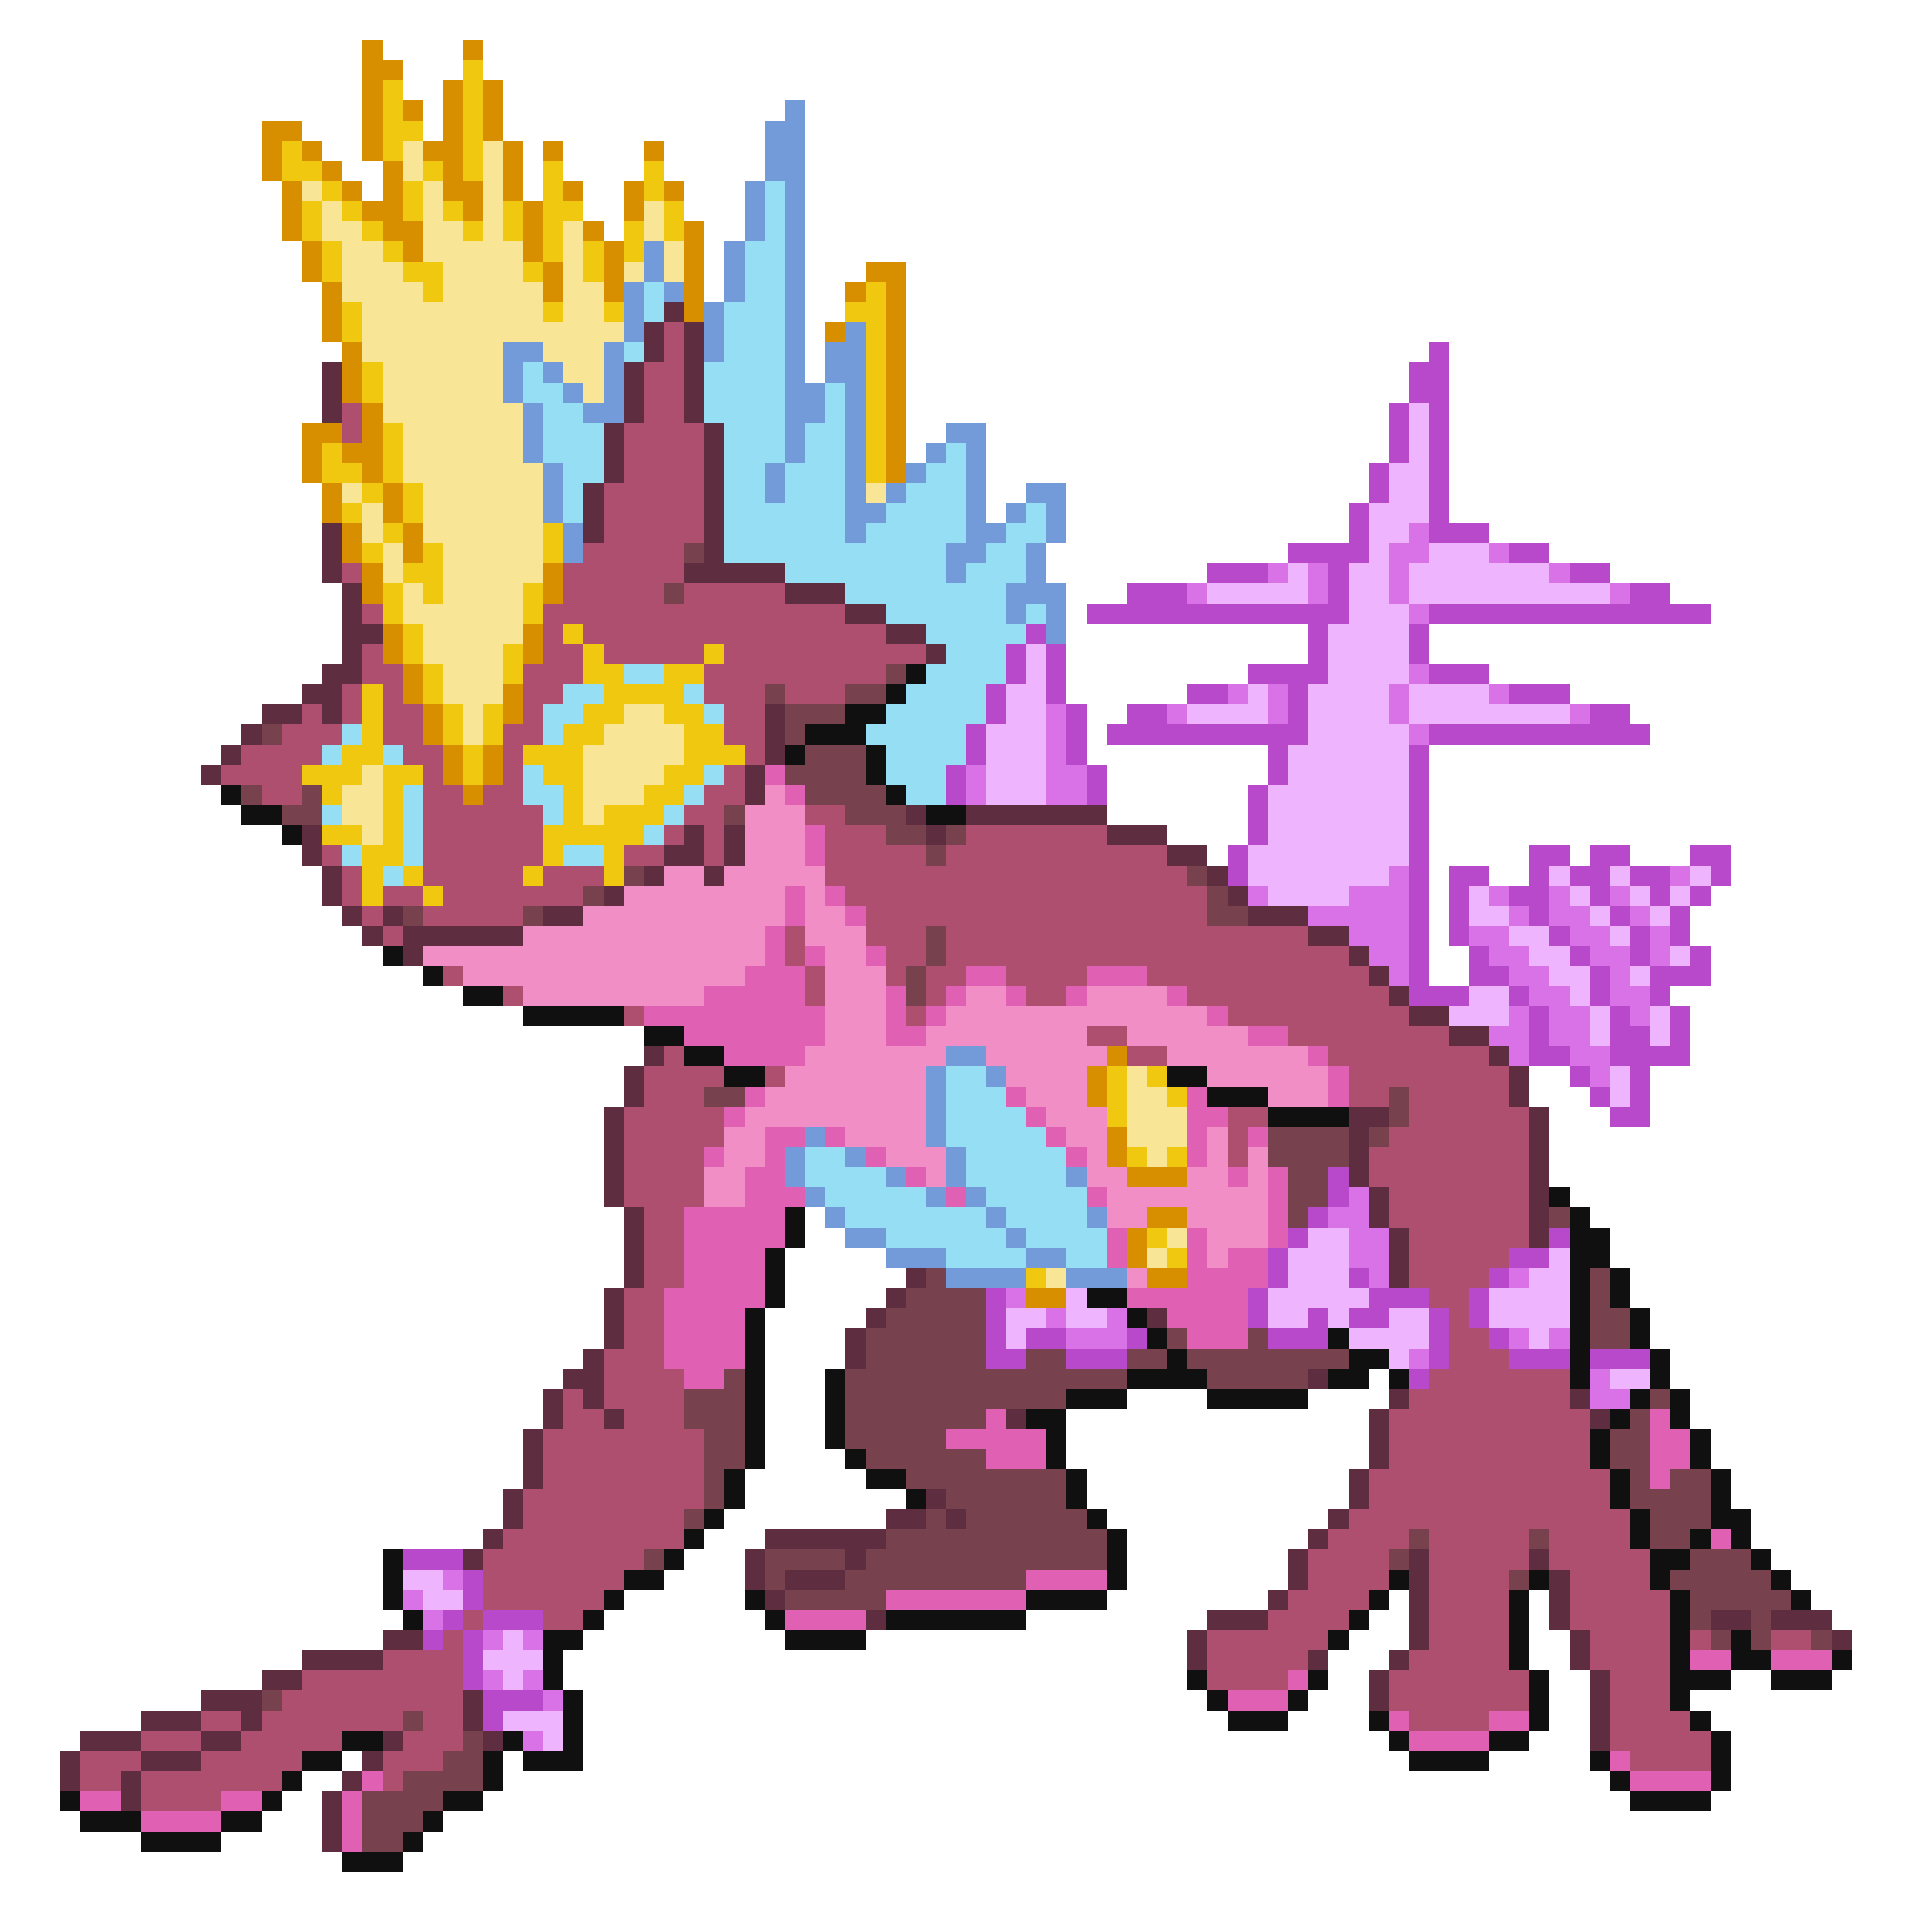 <svg xmlns="http://www.w3.org/2000/svg" viewBox="0 -0.5 96 96" shape-rendering="crispEdges">
<path stroke="#d78f00" d="M18 2h1M23 2h1M18 3h2M18 4h1M22 4h1M24 4h1M18 5h1M20 5h1M22 5h1M24 5h1M13 6h2M18 6h1M22 6h1M24 6h1M13 7h1M15 7h1M18 7h1M21 7h2M25 7h1M27 7h1M32 7h1M13 8h1M16 8h1M19 8h1M22 8h1M25 8h1M14 9h1M17 9h1M19 9h1M22 9h2M25 9h1M28 9h1M31 9h1M33 9h1M14 10h1M18 10h2M23 10h1M26 10h1M31 10h1M14 11h1M19 11h2M26 11h1M29 11h1M34 11h1M15 12h1M20 12h1M26 12h1M30 12h1M34 12h1M15 13h1M27 13h1M30 13h1M34 13h1M43 13h2M16 14h1M27 14h1M30 14h1M34 14h1M42 14h1M44 14h1M16 15h1M34 15h1M44 15h1M16 16h1M41 16h1M44 16h1M17 17h1M44 17h1M17 18h1M44 18h1M17 19h1M44 19h1M18 20h1M44 20h1M15 21h2M18 21h1M44 21h1M15 22h1M17 22h2M44 22h1M15 23h1M18 23h1M44 23h1M16 24h1M19 24h1M16 25h1M19 25h1M17 26h1M20 26h1M17 27h1M20 27h1M18 28h1M27 28h1M18 29h1M27 29h1M19 31h1M26 31h1M19 32h1M26 32h1M20 33h1M20 34h1M25 34h1M21 35h1M25 35h1M21 36h1M22 37h1M24 37h1M22 38h1M24 38h1M23 39h1M55 52h1M54 53h1M54 54h1M55 56h1M55 57h1M56 58h3M57 60h2M56 61h1M56 62h1M57 63h2M51 64h2" />
<path stroke="#f0c810" d="M23 3h1M19 4h1M23 4h1M19 5h1M23 5h1M19 6h2M23 6h1M14 7h1M19 7h1M23 7h1M14 8h2M21 8h1M23 8h1M27 8h1M32 8h1M16 9h1M20 9h1M27 9h1M32 9h1M15 10h1M17 10h1M20 10h1M22 10h1M25 10h1M27 10h2M33 10h1M15 11h1M18 11h1M23 11h1M25 11h1M27 11h1M31 11h1M33 11h1M16 12h1M19 12h1M27 12h1M29 12h1M31 12h1M16 13h1M20 13h2M26 13h1M29 13h1M21 14h1M43 14h1M17 15h1M27 15h1M30 15h1M42 15h2M17 16h1M43 16h1M43 17h1M18 18h1M43 18h1M18 19h1M43 19h1M43 20h1M19 21h1M43 21h1M16 22h1M19 22h1M43 22h1M16 23h2M19 23h1M43 23h1M18 24h1M20 24h1M17 25h1M20 25h1M19 26h1M27 26h1M18 27h1M21 27h1M27 27h1M20 28h2M19 29h1M21 29h1M26 29h1M19 30h1M26 30h1M20 31h1M28 31h1M20 32h1M25 32h1M29 32h1M35 32h1M21 33h1M25 33h1M29 33h2M33 33h2M18 34h1M21 34h1M30 34h4M18 35h1M22 35h1M24 35h1M29 35h2M33 35h2M18 36h1M22 36h1M24 36h1M28 36h2M34 36h2M17 37h2M23 37h1M26 37h3M34 37h3M15 38h3M19 38h2M23 38h1M27 38h2M33 38h2M16 39h1M19 39h1M28 39h1M32 39h2M19 40h1M28 40h1M30 40h3M16 41h2M19 41h1M27 41h5M18 42h2M27 42h1M30 42h1M18 43h1M20 43h1M26 43h1M30 43h1M18 44h1M21 44h1M55 53h1M57 53h1M55 54h1M58 54h1M55 55h1M56 57h1M58 57h1M57 61h1M58 62h1M51 63h1" />
<path stroke="#739bd9" d="M39 5h1M38 6h2M38 7h2M38 8h2M37 9h1M39 9h1M37 10h1M39 10h1M37 11h1M39 11h1M32 12h1M36 12h1M39 12h1M32 13h1M36 13h1M39 13h1M31 14h1M33 14h1M36 14h1M39 14h1M31 15h1M35 15h1M39 15h1M31 16h1M35 16h1M39 16h1M42 16h1M25 17h2M30 17h1M35 17h1M39 17h1M41 17h2M25 18h1M27 18h1M30 18h1M39 18h1M41 18h2M25 19h1M28 19h1M30 19h1M39 19h2M42 19h1M26 20h1M29 20h2M39 20h2M42 20h1M26 21h1M39 21h1M42 21h1M47 21h2M26 22h1M39 22h1M42 22h1M46 22h1M48 22h1M27 23h1M38 23h1M42 23h1M45 23h1M48 23h1M27 24h1M38 24h1M42 24h1M44 24h1M48 24h1M51 24h2M27 25h1M42 25h2M48 25h1M50 25h1M52 25h1M28 26h1M42 26h1M48 26h2M52 26h1M28 27h1M47 27h2M51 27h1M47 28h1M51 28h1M50 29h3M50 30h1M52 30h1M52 31h1M47 52h2M46 53h1M49 53h1M46 54h1M46 55h1M40 56h1M46 56h1M39 57h1M42 57h1M47 57h1M39 58h1M44 58h1M47 58h1M53 58h1M40 59h1M46 59h1M48 59h1M41 60h1M49 60h1M54 60h1M42 61h2M50 61h1M44 62h3M51 62h2M47 63h4M53 63h3" />
<path stroke="#f8e696" d="M20 7h1M24 7h1M20 8h1M24 8h1M15 9h1M21 9h1M24 9h1M16 10h1M21 10h1M24 10h1M32 10h1M16 11h2M21 11h2M24 11h1M28 11h1M32 11h1M17 12h2M21 12h5M28 12h1M33 12h1M17 13h3M22 13h4M28 13h1M31 13h1M33 13h1M17 14h4M22 14h5M28 14h2M18 15h9M28 15h2M18 16h13M18 17h7M27 17h3M19 18h6M28 18h2M19 19h6M29 19h1M19 20h7M20 21h6M20 22h6M20 23h7M17 24h1M21 24h6M43 24h1M18 25h1M21 25h6M18 26h1M21 26h6M19 27h1M22 27h5M19 28h1M22 28h5M20 29h1M22 29h4M20 30h6M21 31h5M21 32h4M22 33h3M22 34h3M23 35h1M31 35h2M23 36h1M30 36h4M29 37h5M18 38h1M29 38h4M17 39h2M29 39h3M17 40h2M29 40h1M18 41h1M56 53h1M56 54h2M56 55h3M56 56h3M57 57h1M58 61h1M57 62h1M52 63h1" />
<path stroke="#96def3" d="M38 9h1M38 10h1M38 11h1M37 12h2M37 13h2M32 14h1M37 14h2M32 15h1M36 15h3M36 16h3M31 17h1M36 17h3M26 18h1M35 18h4M26 19h2M35 19h4M41 19h1M27 20h2M35 20h4M41 20h1M27 21h3M36 21h3M40 21h2M27 22h3M36 22h3M40 22h2M47 22h1M28 23h2M36 23h2M39 23h3M46 23h2M28 24h1M36 24h2M39 24h3M45 24h3M28 25h1M36 25h6M44 25h4M51 25h1M36 26h6M43 26h5M50 26h2M36 27h11M49 27h2M39 28h8M48 28h3M42 29h8M44 30h6M51 30h1M46 31h5M47 32h3M31 33h2M46 33h4M28 34h2M34 34h1M45 34h4M27 35h2M35 35h1M44 35h5M17 36h1M27 36h1M43 36h5M16 37h1M19 37h1M44 37h4M26 38h1M35 38h1M44 38h3M20 39h1M26 39h2M34 39h1M45 39h2M16 40h1M20 40h1M27 40h1M33 40h1M20 41h1M32 41h1M17 42h1M20 42h1M28 42h2M19 43h1M47 53h2M47 54h3M47 55h4M47 56h5M40 57h2M48 57h5M40 58h4M48 58h5M41 59h5M49 59h5M42 60h7M50 60h4M44 61h6M51 61h4M47 62h4M53 62h2" />
<path stroke="#5e2d40" d="M33 15h1M32 16h1M34 16h1M32 17h1M34 17h1M16 18h1M31 18h1M34 18h1M16 19h1M31 19h1M34 19h1M16 20h1M31 20h1M34 20h1M30 21h1M35 21h1M30 22h1M35 22h1M30 23h1M35 23h1M29 24h1M35 24h1M29 25h1M35 25h1M16 26h1M29 26h1M35 26h1M16 27h1M35 27h1M16 28h1M34 28h5M17 29h1M39 29h3M17 30h1M42 30h2M17 31h2M44 31h2M17 32h1M46 32h1M16 33h2M15 34h2M13 35h2M16 35h1M38 35h1M12 36h1M38 36h1M11 37h1M38 37h1M10 38h1M37 38h1M37 39h1M45 40h1M48 40h7M15 41h1M34 41h1M36 41h1M46 41h1M55 41h3M15 42h1M33 42h2M36 42h1M58 42h2M16 43h1M32 43h1M35 43h1M60 43h1M16 44h1M30 44h1M61 44h1M17 45h1M19 45h1M27 45h2M62 45h3M18 46h1M20 46h6M65 46h2M20 47h1M67 47h1M68 48h1M69 49h1M70 50h2M72 51h2M32 52h1M74 52h1M31 53h1M75 53h1M31 54h1M75 54h1M30 55h1M67 55h2M76 55h1M30 56h1M67 56h1M76 56h1M30 57h1M67 57h1M76 57h1M30 58h1M67 58h1M76 58h1M30 59h1M68 59h1M76 59h1M31 60h1M68 60h1M76 60h1M31 61h1M69 61h1M76 61h1M31 62h1M69 62h1M31 63h1M45 63h1M69 63h1M30 64h1M44 64h1M30 65h1M43 65h1M57 65h1M30 66h1M42 66h1M29 67h1M42 67h1M28 68h2M65 68h1M27 69h1M29 69h1M69 69h1M78 69h1M27 70h1M30 70h1M50 70h1M68 70h1M79 70h1M26 71h1M68 71h1M26 72h1M68 72h1M26 73h1M67 73h1M25 74h1M46 74h1M67 74h1M25 75h1M44 75h2M47 75h1M66 75h1M24 76h1M38 76h6M65 76h1M23 77h1M37 77h1M42 77h1M64 77h1M70 77h1M76 77h1M37 78h1M39 78h3M64 78h1M70 78h1M77 78h1M38 79h1M63 79h1M70 79h1M77 79h1M43 80h1M60 80h3M70 80h1M77 80h1M85 80h2M88 80h3M19 81h2M59 81h1M70 81h1M78 81h1M91 81h1M15 82h4M59 82h1M65 82h1M69 82h1M78 82h1M13 83h2M68 83h1M79 83h1M10 84h3M23 84h1M68 84h1M79 84h1M7 85h3M12 85h1M23 85h1M79 85h1M4 86h3M10 86h2M19 86h1M24 86h1M79 86h1M3 87h1M7 87h3M18 87h1M3 88h1M6 88h1M17 88h1M6 89h1M16 89h1M16 90h1M16 91h1" />
<path stroke="#ae4f6f" d="M33 16h1M33 17h1M32 18h2M32 19h2M17 20h1M32 20h2M17 21h1M31 21h4M31 22h4M31 23h4M30 24h5M30 25h5M30 26h5M29 27h5M17 28h1M28 28h6M28 29h5M34 29h5M18 30h1M27 30h15M27 31h1M29 31h15M18 32h1M27 32h2M30 32h5M36 32h10M18 33h2M26 33h3M35 33h9M17 34h1M19 34h1M26 34h2M35 34h3M39 34h3M15 35h1M17 35h1M19 35h2M26 35h1M36 35h2M14 36h3M19 36h2M25 36h2M36 36h2M12 37h4M20 37h2M25 37h1M37 37h1M11 38h4M21 38h1M25 38h1M36 38h1M13 39h2M21 39h2M24 39h2M35 39h2M21 40h6M34 40h2M40 40h2M21 41h6M33 41h1M35 41h1M41 41h3M48 41h7M16 42h1M21 42h6M31 42h2M35 42h1M41 42h5M47 42h11M17 43h1M21 43h5M27 43h3M41 43h18M17 44h1M19 44h2M22 44h7M42 44h18M18 45h1M21 45h5M43 45h17M19 46h1M39 46h1M43 46h3M47 46h18M39 47h1M44 47h2M47 47h20M22 48h1M40 48h1M44 48h1M46 48h2M50 48h4M57 48h11M25 49h1M40 49h1M46 49h1M51 49h2M59 49h10M31 50h1M45 50h1M61 50h9M54 51h2M64 51h8M33 52h1M56 52h2M66 52h8M32 53h4M38 53h1M67 53h8M32 54h3M67 54h2M70 54h5M31 55h5M61 55h2M70 55h6M31 56h5M61 56h1M69 56h7M31 57h4M61 57h1M68 57h8M31 58h4M68 58h8M31 59h4M69 59h7M32 60h2M69 60h7M32 61h2M70 61h6M32 62h2M70 62h5M32 63h2M70 63h4M31 64h2M71 64h2M31 65h2M72 65h1M31 66h2M72 66h2M30 67h3M72 67h3M30 68h4M71 68h7M28 69h1M30 69h4M70 69h8M28 70h2M31 70h3M69 70h10M27 71h8M69 71h10M27 72h8M69 72h10M27 73h8M68 73h12M26 74h9M68 74h12M26 75h8M67 75h14M25 76h9M66 76h4M71 76h5M77 76h4M24 77h8M65 77h4M71 77h5M77 77h5M24 78h7M65 78h4M71 78h4M78 78h4M24 79h6M64 79h4M71 79h4M78 79h5M23 80h1M27 80h2M63 80h4M71 80h4M78 80h5M22 81h1M60 81h6M71 81h4M79 81h4M84 81h1M88 81h2M19 82h4M60 82h5M70 82h5M79 82h4M15 83h8M60 83h4M69 83h7M80 83h3M14 84h9M69 84h7M80 84h3M10 85h2M13 85h7M21 85h2M70 85h4M80 85h4M7 86h3M12 86h5M20 86h3M80 86h5M4 87h3M10 87h5M19 87h3M81 87h4M4 88h2M7 88h7M19 88h1M7 89h4" />
<path stroke="#b749ca" d="M71 17h1M70 18h2M70 19h2M69 20h1M71 20h1M69 21h1M71 21h1M69 22h1M71 22h1M68 23h1M71 23h1M68 24h1M71 24h1M67 25h1M71 25h1M67 26h1M71 26h3M64 27h4M75 27h2M60 28h3M66 28h1M78 28h2M56 29h3M66 29h1M81 29h2M54 30h13M71 30h14M51 31h1M65 31h1M70 31h1M50 32h1M52 32h1M65 32h1M70 32h1M50 33h1M52 33h1M62 33h4M71 33h3M49 34h1M52 34h1M59 34h2M64 34h1M75 34h3M49 35h1M53 35h1M56 35h2M64 35h1M79 35h2M48 36h1M53 36h1M55 36h10M71 36h11M48 37h1M53 37h1M63 37h1M70 37h1M47 38h1M54 38h1M63 38h1M70 38h1M47 39h1M54 39h1M62 39h1M70 39h1M62 40h1M70 40h1M62 41h1M70 41h1M61 42h1M70 42h1M76 42h2M79 42h2M84 42h2M61 43h1M70 43h1M72 43h2M76 43h1M78 43h2M81 43h2M85 43h1M70 44h1M72 44h1M75 44h2M79 44h1M82 44h1M84 44h1M70 45h1M72 45h1M76 45h1M80 45h1M83 45h1M70 46h1M72 46h1M77 46h1M81 46h1M83 46h1M70 47h1M73 47h1M78 47h1M81 47h1M84 47h1M70 48h1M73 48h2M79 48h1M82 48h3M70 49h3M75 49h1M79 49h1M82 49h1M76 50h1M80 50h1M83 50h1M76 51h1M80 51h2M83 51h1M76 52h2M80 52h4M78 53h1M81 53h1M79 54h1M81 54h1M80 55h2M66 58h1M66 59h1M65 60h1M64 61h1M77 61h1M63 62h1M75 62h2M63 63h1M67 63h1M74 63h1M49 64h1M62 64h1M68 64h3M73 64h1M49 65h1M62 65h1M65 65h1M67 65h2M71 65h1M73 65h1M49 66h1M51 66h2M56 66h1M63 66h3M71 66h1M74 66h1M49 67h2M53 67h3M71 67h1M75 67h3M79 67h3M70 68h1M20 77h3M23 78h1M23 79h1M22 80h1M24 80h3M21 81h1M23 81h1M23 82h1M23 83h1M24 84h3M24 85h1" />
<path stroke="#eeb4fe" d="M70 20h1M70 21h1M70 22h1M69 23h2M69 24h2M68 25h3M68 26h2M68 27h1M71 27h3M64 28h1M67 28h2M70 28h7M60 29h5M67 29h2M70 29h10M67 30h3M66 31h4M51 32h1M66 32h4M51 33h1M66 33h4M50 34h2M62 34h1M65 34h4M70 34h4M50 35h2M59 35h4M65 35h4M70 35h8M49 36h3M65 36h5M49 37h3M64 37h6M49 38h3M64 38h6M49 39h3M63 39h7M63 40h7M63 41h7M62 42h8M62 43h7M77 43h1M80 43h1M84 43h1M63 44h4M73 44h1M78 44h1M81 44h1M83 44h1M73 45h2M79 45h1M82 45h1M75 46h2M80 46h1M76 47h2M83 47h1M77 48h2M81 48h1M73 49h2M78 49h1M72 50h3M79 50h1M82 50h1M79 51h1M82 51h1M80 53h1M80 54h1M65 61h2M64 62h3M77 62h1M64 63h3M76 63h2M53 64h1M63 64h5M74 64h4M50 65h2M53 65h2M63 65h2M66 65h1M69 65h2M74 65h4M50 66h1M67 66h4M76 66h1M69 67h1M80 68h2M20 78h2M21 79h2M25 81h1M24 82h3M25 83h1M25 85h3M27 86h1" />
<path stroke="#da72e7" d="M70 26h1M69 27h2M74 27h1M63 28h1M65 28h1M69 28h1M77 28h1M59 29h1M65 29h1M69 29h1M80 29h1M70 30h1M70 33h1M61 34h1M63 34h1M69 34h1M74 34h1M52 35h1M58 35h1M63 35h1M69 35h1M78 35h1M52 36h1M70 36h1M52 37h1M48 38h1M52 38h2M48 39h1M52 39h2M69 43h1M83 43h1M62 44h1M67 44h3M74 44h1M77 44h1M80 44h1M65 45h5M75 45h1M77 45h2M81 45h1M67 46h3M73 46h2M78 46h2M82 46h1M68 47h2M74 47h2M79 47h2M82 47h1M69 48h1M75 48h2M80 48h1M76 49h2M80 49h2M75 50h1M77 50h2M81 50h1M74 51h2M77 51h2M75 52h1M78 52h2M79 53h1M67 59h1M66 60h2M67 61h2M67 62h2M68 63h1M75 63h1M50 64h1M52 65h1M55 65h1M53 66h3M75 66h1M77 66h1M70 67h1M79 68h1M79 69h2M22 78h1M20 79h1M21 80h1M24 81h1M26 81h1M24 83h1M26 83h1M27 84h1M26 86h1" />
<path stroke="#77424d" d="M34 27h1M33 29h1M44 33h1M38 34h1M42 34h2M39 35h3M13 36h1M39 36h1M40 37h3M39 38h4M12 39h1M15 39h1M40 39h4M14 40h2M36 40h1M42 40h3M44 41h2M47 41h1M46 42h1M31 43h1M59 43h1M29 44h1M60 44h1M20 45h1M26 45h1M60 45h2M46 46h1M46 47h1M45 48h1M45 49h1M35 54h2M69 54h1M69 55h1M63 56h4M68 56h1M63 57h4M64 58h2M64 59h2M64 60h1M77 60h1M46 63h1M79 63h1M45 64h4M79 64h1M44 65h5M79 65h2M43 66h6M58 66h1M62 66h1M79 66h2M43 67h6M51 67h2M56 67h2M59 67h8M36 68h1M42 68h14M60 68h5M34 69h3M42 69h11M82 69h1M34 70h3M42 70h7M81 70h1M35 71h2M42 71h5M80 71h2M35 72h2M43 72h6M80 72h2M35 73h1M45 73h8M81 73h1M83 73h2M35 74h1M47 74h6M81 74h4M34 75h1M46 75h1M48 75h6M82 75h3M44 76h11M70 76h1M76 76h1M82 76h2M32 77h1M38 77h4M43 77h12M69 77h1M84 77h3M38 78h1M42 78h9M75 78h1M83 78h5M39 79h5M84 79h5M84 80h1M87 80h1M85 81h1M87 81h1M90 81h1M13 84h1M20 85h1M23 86h1M22 87h2M20 88h4M18 89h4M18 90h3M18 91h2" />
<path stroke="#101010" d="M45 33h1M44 34h1M42 35h2M40 36h3M39 37h1M43 37h1M43 38h1M11 39h1M44 39h1M12 40h2M46 40h2M14 41h1M19 47h1M21 48h1M23 49h2M26 50h5M32 51h2M34 52h2M36 53h2M58 53h2M60 54h3M63 55h4M77 59h1M39 60h1M78 60h1M39 61h1M78 61h2M38 62h1M78 62h2M38 63h1M78 63h1M80 63h1M38 64h1M54 64h2M78 64h1M80 64h1M37 65h1M56 65h1M78 65h1M81 65h1M37 66h1M57 66h1M66 66h1M78 66h1M81 66h1M37 67h1M58 67h1M67 67h2M78 67h1M82 67h1M37 68h1M41 68h1M56 68h4M66 68h2M69 68h1M78 68h1M82 68h1M37 69h1M41 69h1M53 69h3M60 69h5M81 69h1M83 69h1M37 70h1M41 70h1M51 70h2M80 70h1M83 70h1M37 71h1M41 71h1M52 71h1M79 71h1M84 71h1M37 72h1M42 72h1M52 72h1M79 72h1M84 72h1M36 73h1M43 73h2M53 73h1M80 73h1M85 73h1M36 74h1M45 74h1M53 74h1M80 74h1M85 74h1M35 75h1M54 75h1M81 75h1M85 75h2M34 76h1M55 76h1M81 76h1M84 76h1M86 76h1M19 77h1M33 77h1M55 77h1M82 77h2M87 77h1M19 78h1M31 78h2M55 78h1M69 78h1M76 78h1M82 78h1M88 78h1M19 79h1M30 79h1M37 79h1M51 79h4M68 79h1M75 79h1M83 79h1M89 79h1M20 80h1M29 80h1M38 80h1M44 80h7M67 80h1M75 80h1M83 80h1M27 81h2M39 81h4M66 81h1M75 81h1M83 81h1M86 81h1M27 82h1M75 82h1M83 82h1M86 82h2M91 82h1M27 83h1M59 83h1M65 83h1M76 83h1M83 83h3M88 83h3M28 84h1M60 84h1M64 84h1M76 84h1M83 84h1M28 85h1M61 85h3M68 85h1M76 85h1M84 85h1M17 86h2M25 86h1M28 86h1M69 86h1M74 86h2M85 86h1M15 87h2M24 87h1M26 87h3M70 87h4M79 87h1M85 87h1M14 88h1M24 88h1M80 88h1M85 88h1M3 89h1M13 89h1M22 89h2M81 89h4M4 90h3M11 90h2M21 90h1M7 91h4M20 91h1M17 92h3" />
<path stroke="#e061b4" d="M38 38h1M39 39h1M40 41h1M40 42h1M39 44h1M41 44h1M39 45h1M42 45h1M38 46h1M38 47h1M40 47h1M43 47h1M37 48h3M48 48h2M54 48h3M35 49h5M44 49h1M47 49h1M50 49h1M53 49h1M58 49h1M32 50h9M44 50h1M46 50h1M60 50h1M34 51h7M44 51h2M62 51h2M36 52h4M65 52h1M66 53h1M37 54h1M50 54h1M59 54h1M66 54h1M36 55h1M51 55h1M59 55h2M38 56h2M41 56h1M52 56h1M59 56h1M62 56h1M35 57h1M38 57h1M43 57h1M53 57h1M59 57h1M37 58h2M45 58h1M61 58h1M63 58h1M37 59h3M47 59h1M54 59h1M63 59h1M34 60h5M63 60h1M34 61h5M55 61h1M59 61h1M63 61h1M34 62h4M55 62h1M59 62h1M61 62h2M34 63h4M59 63h4M33 64h5M56 64h6M33 65h4M58 65h4M33 66h4M59 66h3M33 67h4M34 68h2M49 70h1M82 70h1M47 71h5M82 71h2M49 72h3M82 72h2M82 73h1M85 76h1M51 78h4M44 79h7M39 80h4M84 82h2M88 82h3M64 83h1M61 84h3M69 85h1M74 85h2M70 86h4M80 87h1M18 88h1M81 88h4M4 89h2M11 89h2M17 89h1M7 90h4M17 90h1M17 91h1" />
<path stroke="#f08ec5" d="M38 39h1M37 40h3M37 41h3M37 42h3M33 43h2M36 43h5M31 44h8M40 44h1M29 45h10M40 45h2M26 46h12M40 46h3M21 47h17M41 47h2M23 48h14M41 48h3M26 49h9M41 49h3M48 49h2M54 49h4M41 50h3M47 50h13M41 51h3M46 51h8M56 51h6M40 52h7M49 52h6M58 52h7M39 53h7M50 53h4M60 53h6M38 54h8M51 54h3M63 54h3M37 55h9M52 55h3M36 56h2M42 56h4M53 56h2M60 56h1M36 57h2M44 57h3M54 57h1M60 57h1M62 57h1M35 58h2M46 58h1M54 58h2M59 58h2M62 58h1M35 59h2M55 59h8M55 60h2M59 60h4M60 61h3M60 62h1M56 63h1" />
</svg>